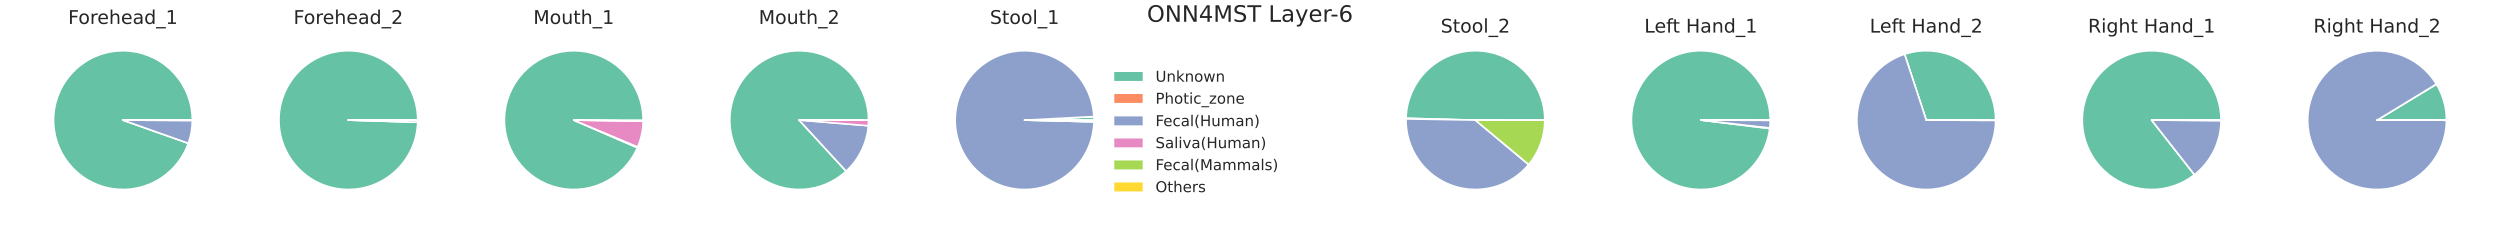<?xml version="1.0" encoding="utf-8" standalone="no"?>
<!DOCTYPE svg PUBLIC "-//W3C//DTD SVG 1.1//EN"
  "http://www.w3.org/Graphics/SVG/1.1/DTD/svg11.dtd">
<!-- Created with matplotlib (https://matplotlib.org/) -->
<svg height="144pt" version="1.1" viewBox="0 0 1584 144" width="1584pt" xmlns="http://www.w3.org/2000/svg" xmlns:xlink="http://www.w3.org/1999/xlink">
 <defs>
  <style type="text/css">
*{stroke-linecap:butt;stroke-linejoin:round;}
  </style>
 </defs>
 <g id="figure_1">
  <g id="patch_1">
   <path d="M 0 144 
L 1584 144 
L 1584 0 
L 0 0 
z
" style="fill:#ffffff;"/>
  </g>
  <g id="axes_1">
   <g id="matplotlib.axis_1"/>
   <g id="matplotlib.axis_2"/>
   <g id="patch_2">
    <path d="M 121.837 76.108 
C 121.837 70.652 120.821 65.243 118.841 60.16 
C 116.861 55.076 113.951 50.405 110.261 46.386 
C 106.571 42.367 102.165 39.07 97.268 36.665 
C 92.372 34.259 87.069 32.786 81.633 32.321 
C 76.197 31.857 70.722 32.409 65.488 33.948 
C 60.254 35.488 55.352 37.989 51.034 41.324 
C 46.715 44.658 43.055 48.768 40.241 53.442 
C 37.427 58.116 35.508 63.274 34.582 68.65 
C 33.657 74.027 33.74 79.529 34.829 84.876 
C 35.917 90.222 37.992 95.319 40.946 99.905 
C 43.901 104.492 47.684 108.489 52.101 111.69 
C 56.519 114.892 61.494 117.243 66.773 118.624 
C 72.051 120.004 77.54 120.39 82.96 119.76 
C 88.379 119.131 93.634 117.498 98.456 114.945 
C 103.278 112.392 107.582 108.963 111.148 104.834 
C 114.715 100.705 117.481 95.948 119.306 90.806 
L 77.891 76.108 
L 121.837 76.108 
z
" style="fill:#66c2a5;stroke:#ffffff;stroke-linejoin:miter;"/>
   </g>
   <g id="patch_3">
    <path d="M 119.306 90.806 
C 119.309 90.798 119.312 90.789 119.315 90.78 
C 119.318 90.772 119.321 90.763 119.324 90.754 
L 77.891 76.108 
L 119.306 90.806 
z
" style="fill:#fc8d62;stroke:#ffffff;stroke-linejoin:miter;"/>
   </g>
   <g id="patch_4">
    <path d="M 119.324 90.754 
C 120.14 88.445 120.762 86.073 121.183 83.66 
C 121.604 81.248 121.822 78.805 121.836 76.356 
L 77.891 76.108 
L 119.324 90.754 
z
" style="fill:#8da0cb;stroke:#ffffff;stroke-linejoin:miter;"/>
   </g>
   <g id="patch_5">
    <path d="M 121.836 76.356 
C 121.836 76.324 121.836 76.292 121.836 76.26 
C 121.837 76.227 121.837 76.195 121.837 76.163 
L 77.891 76.108 
L 121.836 76.356 
z
" style="fill:#e78ac3;stroke:#ffffff;stroke-linejoin:miter;"/>
   </g>
   <g id="patch_6">
    <path d="M 121.837 76.163 
C 121.837 76.158 121.837 76.154 121.837 76.149 
C 121.837 76.145 121.837 76.14 121.837 76.135 
L 77.891 76.108 
L 121.837 76.163 
z
" style="fill:#a6d854;stroke:#ffffff;stroke-linejoin:miter;"/>
   </g>
   <g id="patch_7">
    <path d="M 121.837 76.135 
C 121.837 76.131 121.837 76.126 121.837 76.122 
C 121.837 76.117 121.837 76.112 121.837 76.108 
L 77.891 76.108 
L 121.837 76.135 
z
" style="fill:#ffd92f;stroke:#ffffff;stroke-linejoin:miter;"/>
   </g>
   <g id="text_1">
    <!-- Forehead_1 -->
    <defs>
     <path d="M 9.812 72.906 
L 51.703 72.906 
L 51.703 64.594 
L 19.672 64.594 
L 19.672 43.109 
L 48.578 43.109 
L 48.578 34.812 
L 19.672 34.812 
L 19.672 0 
L 9.812 0 
z
" id="DejaVuSans-70"/>
     <path d="M 30.609 48.391 
Q 23.391 48.391 19.188 42.75 
Q 14.984 37.109 14.984 27.297 
Q 14.984 17.484 19.156 11.844 
Q 23.344 6.203 30.609 6.203 
Q 37.797 6.203 41.984 11.859 
Q 46.188 17.531 46.188 27.297 
Q 46.188 37.016 41.984 42.703 
Q 37.797 48.391 30.609 48.391 
z
M 30.609 56 
Q 42.328 56 49.016 48.375 
Q 55.719 40.766 55.719 27.297 
Q 55.719 13.875 49.016 6.219 
Q 42.328 -1.422 30.609 -1.422 
Q 18.844 -1.422 12.172 6.219 
Q 5.516 13.875 5.516 27.297 
Q 5.516 40.766 12.172 48.375 
Q 18.844 56 30.609 56 
z
" id="DejaVuSans-111"/>
     <path d="M 41.109 46.297 
Q 39.594 47.172 37.812 47.578 
Q 36.031 48 33.891 48 
Q 26.266 48 22.188 43.047 
Q 18.109 38.094 18.109 28.812 
L 18.109 0 
L 9.078 0 
L 9.078 54.688 
L 18.109 54.688 
L 18.109 46.188 
Q 20.953 51.172 25.484 53.578 
Q 30.031 56 36.531 56 
Q 37.453 56 38.578 55.875 
Q 39.703 55.766 41.062 55.516 
z
" id="DejaVuSans-114"/>
     <path d="M 56.203 29.594 
L 56.203 25.203 
L 14.891 25.203 
Q 15.484 15.922 20.484 11.062 
Q 25.484 6.203 34.422 6.203 
Q 39.594 6.203 44.453 7.469 
Q 49.312 8.734 54.109 11.281 
L 54.109 2.781 
Q 49.266 0.734 44.188 -0.344 
Q 39.109 -1.422 33.891 -1.422 
Q 20.797 -1.422 13.156 6.188 
Q 5.516 13.812 5.516 26.812 
Q 5.516 40.234 12.766 48.109 
Q 20.016 56 32.328 56 
Q 43.359 56 49.781 48.891 
Q 56.203 41.797 56.203 29.594 
z
M 47.219 32.234 
Q 47.125 39.594 43.094 43.984 
Q 39.062 48.391 32.422 48.391 
Q 24.906 48.391 20.391 44.141 
Q 15.875 39.891 15.188 32.172 
z
" id="DejaVuSans-101"/>
     <path d="M 54.891 33.016 
L 54.891 0 
L 45.906 0 
L 45.906 32.719 
Q 45.906 40.484 42.875 44.328 
Q 39.844 48.188 33.797 48.188 
Q 26.516 48.188 22.312 43.547 
Q 18.109 38.922 18.109 30.906 
L 18.109 0 
L 9.078 0 
L 9.078 75.984 
L 18.109 75.984 
L 18.109 46.188 
Q 21.344 51.125 25.703 53.562 
Q 30.078 56 35.797 56 
Q 45.219 56 50.047 50.172 
Q 54.891 44.344 54.891 33.016 
z
" id="DejaVuSans-104"/>
     <path d="M 34.281 27.484 
Q 23.391 27.484 19.188 25 
Q 14.984 22.516 14.984 16.5 
Q 14.984 11.719 18.141 8.906 
Q 21.297 6.109 26.703 6.109 
Q 34.188 6.109 38.703 11.406 
Q 43.219 16.703 43.219 25.484 
L 43.219 27.484 
z
M 52.203 31.203 
L 52.203 0 
L 43.219 0 
L 43.219 8.297 
Q 40.141 3.328 35.547 0.953 
Q 30.953 -1.422 24.312 -1.422 
Q 15.922 -1.422 10.953 3.297 
Q 6 8.016 6 15.922 
Q 6 25.141 12.172 29.828 
Q 18.359 34.516 30.609 34.516 
L 43.219 34.516 
L 43.219 35.406 
Q 43.219 41.609 39.141 45 
Q 35.062 48.391 27.688 48.391 
Q 23 48.391 18.547 47.266 
Q 14.109 46.141 10.016 43.891 
L 10.016 52.203 
Q 14.938 54.109 19.578 55.047 
Q 24.219 56 28.609 56 
Q 40.484 56 46.344 49.844 
Q 52.203 43.703 52.203 31.203 
z
" id="DejaVuSans-97"/>
     <path d="M 45.406 46.391 
L 45.406 75.984 
L 54.391 75.984 
L 54.391 0 
L 45.406 0 
L 45.406 8.203 
Q 42.578 3.328 38.25 0.953 
Q 33.938 -1.422 27.875 -1.422 
Q 17.969 -1.422 11.734 6.484 
Q 5.516 14.406 5.516 27.297 
Q 5.516 40.188 11.734 48.094 
Q 17.969 56 27.875 56 
Q 33.938 56 38.25 53.625 
Q 42.578 51.266 45.406 46.391 
z
M 14.797 27.297 
Q 14.797 17.391 18.875 11.75 
Q 22.953 6.109 30.078 6.109 
Q 37.203 6.109 41.297 11.75 
Q 45.406 17.391 45.406 27.297 
Q 45.406 37.203 41.297 42.844 
Q 37.203 48.484 30.078 48.484 
Q 22.953 48.484 18.875 42.844 
Q 14.797 37.203 14.797 27.297 
z
" id="DejaVuSans-100"/>
     <path d="M 50.984 -16.609 
L 50.984 -23.578 
L -0.984 -23.578 
L -0.984 -16.609 
z
" id="DejaVuSans-95"/>
     <path d="M 12.406 8.297 
L 28.516 8.297 
L 28.516 63.922 
L 10.984 60.406 
L 10.984 69.391 
L 28.422 72.906 
L 38.281 72.906 
L 38.281 8.297 
L 54.391 8.297 
L 54.391 0 
L 12.406 0 
z
" id="DejaVuSans-49"/>
    </defs>
    <g style="fill:#262626;" transform="translate(43.165 15.175)scale(0.12 -0.12)">
     <use xlink:href="#DejaVuSans-70"/>
     <use x="53.895" xlink:href="#DejaVuSans-111"/>
     <use x="115.076" xlink:href="#DejaVuSans-114"/>
     <use x="153.939" xlink:href="#DejaVuSans-101"/>
     <use x="215.463" xlink:href="#DejaVuSans-104"/>
     <use x="278.842" xlink:href="#DejaVuSans-101"/>
     <use x="340.365" xlink:href="#DejaVuSans-97"/>
     <use x="401.645" xlink:href="#DejaVuSans-100"/>
     <use x="465.121" xlink:href="#DejaVuSans-95"/>
     <use x="515.121" xlink:href="#DejaVuSans-49"/>
    </g>
   </g>
  </g>
  <g id="axes_2">
   <g id="matplotlib.axis_3"/>
   <g id="matplotlib.axis_4"/>
   <g id="patch_8">
    <path d="M 264.659 76.108 
C 264.659 70.365 263.533 64.678 261.346 59.368 
C 259.158 54.059 255.951 49.229 251.906 45.153 
C 247.862 41.077 243.057 37.833 237.764 35.605 
C 232.471 33.377 226.793 32.207 221.051 32.163 
C 215.308 32.119 209.613 33.201 204.287 35.347 
C 198.96 37.494 194.106 40.663 189.999 44.677 
C 185.892 48.69 182.611 53.47 180.342 58.745 
C 178.073 64.021 176.86 69.69 176.772 75.432 
C 176.684 81.173 177.722 86.877 179.827 92.22 
C 181.932 97.562 185.065 102.441 189.047 106.579 
C 193.028 110.717 197.783 114.034 203.04 116.344 
C 208.298 118.653 213.958 119.909 219.699 120.042 
C 225.44 120.174 231.151 119.18 236.51 117.116 
C 241.869 115.052 246.771 111.957 250.939 108.007 
C 255.108 104.058 258.462 99.329 260.811 94.089 
C 263.161 88.849 264.461 83.199 264.638 77.46 
L 220.713 76.108 
L 264.659 76.108 
z
" style="fill:#66c2a5;stroke:#ffffff;stroke-linejoin:miter;"/>
   </g>
   <g id="patch_9">
    <path d="M 264.638 77.46 
C 264.638 77.45 264.638 77.441 264.639 77.432 
C 264.639 77.423 264.639 77.414 264.639 77.404 
L 220.713 76.108 
L 264.638 77.46 
z
" style="fill:#fc8d62;stroke:#ffffff;stroke-linejoin:miter;"/>
   </g>
   <g id="patch_10">
    <path d="M 264.639 77.404 
C 264.645 77.202 264.65 77 264.653 76.798 
C 264.656 76.595 264.658 76.393 264.658 76.19 
L 220.713 76.108 
L 264.639 77.404 
z
" style="fill:#8da0cb;stroke:#ffffff;stroke-linejoin:miter;"/>
   </g>
   <g id="patch_11">
    <path d="M 264.658 76.19 
C 264.659 76.186 264.659 76.181 264.659 76.177 
C 264.659 76.172 264.659 76.167 264.659 76.163 
L 220.713 76.108 
L 264.658 76.19 
z
" style="fill:#e78ac3;stroke:#ffffff;stroke-linejoin:miter;"/>
   </g>
   <g id="patch_12">
    <path d="M 264.659 76.163 
C 264.659 76.158 264.659 76.154 264.659 76.149 
C 264.659 76.144 264.659 76.14 264.659 76.135 
L 220.713 76.108 
L 264.659 76.163 
z
" style="fill:#a6d854;stroke:#ffffff;stroke-linejoin:miter;"/>
   </g>
   <g id="patch_13">
    <path d="M 264.659 76.135 
C 264.659 76.131 264.659 76.126 264.659 76.121 
C 264.659 76.117 264.659 76.112 264.659 76.108 
L 220.713 76.108 
L 264.659 76.135 
z
" style="fill:#ffd92f;stroke:#ffffff;stroke-linejoin:miter;"/>
   </g>
   <g id="text_2">
    <!-- Forehead_2 -->
    <defs>
     <path d="M 19.188 8.297 
L 53.609 8.297 
L 53.609 0 
L 7.328 0 
L 7.328 8.297 
Q 12.938 14.109 22.625 23.891 
Q 32.328 33.688 34.812 36.531 
Q 39.547 41.844 41.422 45.531 
Q 43.312 49.219 43.312 52.781 
Q 43.312 58.594 39.234 62.25 
Q 35.156 65.922 28.609 65.922 
Q 23.969 65.922 18.812 64.312 
Q 13.672 62.703 7.812 59.422 
L 7.812 69.391 
Q 13.766 71.781 18.938 73 
Q 24.125 74.219 28.422 74.219 
Q 39.75 74.219 46.484 68.547 
Q 53.219 62.891 53.219 53.422 
Q 53.219 48.922 51.531 44.891 
Q 49.859 40.875 45.406 35.406 
Q 44.188 33.984 37.641 27.219 
Q 31.109 20.453 19.188 8.297 
z
" id="DejaVuSans-50"/>
    </defs>
    <g style="fill:#262626;" transform="translate(185.987 15.175)scale(0.12 -0.12)">
     <use xlink:href="#DejaVuSans-70"/>
     <use x="53.895" xlink:href="#DejaVuSans-111"/>
     <use x="115.076" xlink:href="#DejaVuSans-114"/>
     <use x="153.939" xlink:href="#DejaVuSans-101"/>
     <use x="215.463" xlink:href="#DejaVuSans-104"/>
     <use x="278.842" xlink:href="#DejaVuSans-101"/>
     <use x="340.365" xlink:href="#DejaVuSans-97"/>
     <use x="401.645" xlink:href="#DejaVuSans-100"/>
     <use x="465.121" xlink:href="#DejaVuSans-95"/>
     <use x="515.121" xlink:href="#DejaVuSans-50"/>
    </g>
   </g>
  </g>
  <g id="axes_3">
   <g id="matplotlib.axis_5"/>
   <g id="matplotlib.axis_6"/>
   <g id="patch_14">
    <path d="M 407.48 76.108 
C 407.48 70.715 406.488 65.367 404.552 60.334 
C 402.616 55.3 399.77 50.665 396.156 46.662 
C 392.543 42.659 388.223 39.354 383.413 36.915 
C 378.603 34.475 373.385 32.942 368.021 32.391 
C 362.656 31.841 357.235 32.283 352.03 33.694 
C 346.825 35.106 341.924 37.464 337.573 40.65 
C 333.221 43.836 329.493 47.796 326.576 52.332 
C 323.658 56.868 321.6 61.902 320.505 67.183 
C 319.409 72.463 319.295 77.901 320.168 83.223 
C 321.042 88.544 322.887 93.66 325.612 98.314 
C 328.337 102.968 331.896 107.081 336.11 110.446 
C 340.324 113.812 345.122 116.373 350.263 118.002 
C 355.405 119.63 360.802 120.299 366.185 119.974 
C 371.569 119.648 376.846 118.335 381.754 116.099 
C 386.662 113.863 391.116 110.743 394.894 106.894 
C 398.673 103.046 401.71 98.534 403.855 93.586 
L 363.535 76.108 
L 407.48 76.108 
z
" style="fill:#66c2a5;stroke:#ffffff;stroke-linejoin:miter;"/>
   </g>
   <g id="patch_15">
    <path d="M 403.855 93.586 
C 403.857 93.582 403.859 93.578 403.861 93.573 
C 403.862 93.569 403.864 93.565 403.866 93.561 
L 363.535 76.108 
L 403.855 93.586 
z
" style="fill:#fc8d62;stroke:#ffffff;stroke-linejoin:miter;"/>
   </g>
   <g id="patch_16">
    <path d="M 403.866 93.561 
C 403.901 93.48 403.935 93.4 403.97 93.32 
C 404.004 93.239 404.038 93.159 404.072 93.078 
L 363.535 76.108 
L 403.866 93.561 
z
" style="fill:#8da0cb;stroke:#ffffff;stroke-linejoin:miter;"/>
   </g>
   <g id="patch_17">
    <path d="M 404.072 93.078 
C 405.155 90.491 405.988 87.806 406.559 85.06 
C 407.13 82.314 407.437 79.52 407.476 76.715 
L 363.535 76.108 
L 404.072 93.078 
z
" style="fill:#e78ac3;stroke:#ffffff;stroke-linejoin:miter;"/>
   </g>
   <g id="patch_18">
    <path d="M 407.476 76.715 
C 407.476 76.711 407.476 76.706 407.476 76.701 
C 407.476 76.697 407.477 76.692 407.477 76.688 
L 363.535 76.108 
L 407.476 76.715 
z
" style="fill:#a6d854;stroke:#ffffff;stroke-linejoin:miter;"/>
   </g>
   <g id="patch_19">
    <path d="M 407.477 76.688 
C 407.477 76.683 407.477 76.678 407.477 76.674 
C 407.477 76.669 407.477 76.665 407.477 76.66 
L 363.535 76.108 
L 407.477 76.688 
z
" style="fill:#ffd92f;stroke:#ffffff;stroke-linejoin:miter;"/>
   </g>
   <g id="text_3">
    <!-- Mouth_1 -->
    <defs>
     <path d="M 9.812 72.906 
L 24.516 72.906 
L 43.109 23.297 
L 61.812 72.906 
L 76.516 72.906 
L 76.516 0 
L 66.891 0 
L 66.891 64.016 
L 48.094 14.016 
L 38.188 14.016 
L 19.391 64.016 
L 19.391 0 
L 9.812 0 
z
" id="DejaVuSans-77"/>
     <path d="M 8.5 21.578 
L 8.5 54.688 
L 17.484 54.688 
L 17.484 21.922 
Q 17.484 14.156 20.5 10.266 
Q 23.531 6.391 29.594 6.391 
Q 36.859 6.391 41.078 11.031 
Q 45.312 15.672 45.312 23.688 
L 45.312 54.688 
L 54.297 54.688 
L 54.297 0 
L 45.312 0 
L 45.312 8.406 
Q 42.047 3.422 37.719 1 
Q 33.406 -1.422 27.688 -1.422 
Q 18.266 -1.422 13.375 4.438 
Q 8.5 10.297 8.5 21.578 
z
M 31.109 56 
z
" id="DejaVuSans-117"/>
     <path d="M 18.312 70.219 
L 18.312 54.688 
L 36.812 54.688 
L 36.812 47.703 
L 18.312 47.703 
L 18.312 18.016 
Q 18.312 11.328 20.141 9.422 
Q 21.969 7.516 27.594 7.516 
L 36.812 7.516 
L 36.812 0 
L 27.594 0 
Q 17.188 0 13.234 3.875 
Q 9.281 7.766 9.281 18.016 
L 9.281 47.703 
L 2.688 47.703 
L 2.688 54.688 
L 9.281 54.688 
L 9.281 70.219 
z
" id="DejaVuSans-116"/>
    </defs>
    <g style="fill:#262626;" transform="translate(337.912 15.175)scale(0.12 -0.12)">
     <use xlink:href="#DejaVuSans-77"/>
     <use x="86.279" xlink:href="#DejaVuSans-111"/>
     <use x="147.461" xlink:href="#DejaVuSans-117"/>
     <use x="210.84" xlink:href="#DejaVuSans-116"/>
     <use x="250.049" xlink:href="#DejaVuSans-104"/>
     <use x="313.428" xlink:href="#DejaVuSans-95"/>
     <use x="363.428" xlink:href="#DejaVuSans-49"/>
    </g>
   </g>
  </g>
  <g id="axes_4">
   <g id="matplotlib.axis_7"/>
   <g id="matplotlib.axis_8"/>
   <g id="patch_20">
    <path d="M 550.302 76.108 
C 550.302 71.1 549.446 66.13 547.772 61.411 
C 546.097 56.692 543.628 52.294 540.472 48.406 
C 537.316 44.519 533.518 41.2 529.244 38.592 
C 524.969 35.984 520.28 34.126 515.379 33.098 
C 510.479 32.07 505.438 31.887 500.476 32.557 
C 495.514 33.227 490.702 34.74 486.25 37.031 
C 481.798 39.322 477.769 42.357 474.339 46.005 
C 470.909 49.654 468.128 53.861 466.116 58.446 
C 464.103 63.031 462.889 67.927 462.526 72.921 
C 462.163 77.915 462.656 82.935 463.984 87.763 
C 465.312 92.59 467.456 97.156 470.322 101.262 
C 473.188 105.368 476.735 108.954 480.809 111.865 
C 484.883 114.776 489.425 116.969 494.238 118.35 
C 499.051 119.73 504.065 120.279 509.063 119.97 
C 514.061 119.662 518.969 118.501 523.576 116.539 
C 528.183 114.577 532.421 111.842 536.106 108.452 
L 506.356 76.108 
L 550.302 76.108 
z
" style="fill:#66c2a5;stroke:#ffffff;stroke-linejoin:miter;"/>
   </g>
   <g id="patch_21">
    <path d="M 536.106 108.452 
C 536.11 108.449 536.113 108.446 536.116 108.443 
C 536.12 108.44 536.123 108.437 536.126 108.434 
L 506.356 76.108 
L 536.106 108.452 
z
" style="fill:#fc8d62;stroke:#ffffff;stroke-linejoin:miter;"/>
   </g>
   <g id="patch_22">
    <path d="M 536.126 108.434 
C 540.155 104.724 543.454 100.294 545.855 95.372 
C 548.255 90.45 549.715 85.123 550.158 79.664 
L 506.356 76.108 
L 536.126 108.434 
z
" style="fill:#8da0cb;stroke:#ffffff;stroke-linejoin:miter;"/>
   </g>
   <g id="patch_23">
    <path d="M 550.158 79.664 
C 550.205 79.082 550.241 78.499 550.265 77.915 
C 550.289 77.331 550.301 76.747 550.302 76.163 
L 506.356 76.108 
L 550.158 79.664 
z
" style="fill:#e78ac3;stroke:#ffffff;stroke-linejoin:miter;"/>
   </g>
   <g id="patch_24">
    <path d="M 550.302 76.163 
C 550.302 76.158 550.302 76.154 550.302 76.149 
C 550.302 76.144 550.302 76.14 550.302 76.135 
L 506.356 76.108 
L 550.302 76.163 
z
" style="fill:#a6d854;stroke:#ffffff;stroke-linejoin:miter;"/>
   </g>
   <g id="patch_25">
    <path d="M 550.302 76.135 
C 550.302 76.131 550.302 76.126 550.302 76.121 
C 550.302 76.117 550.302 76.112 550.302 76.108 
L 506.356 76.108 
L 550.302 76.135 
z
" style="fill:#ffd92f;stroke:#ffffff;stroke-linejoin:miter;"/>
   </g>
   <g id="text_4">
    <!-- Mouth_2 -->
    <g style="fill:#262626;" transform="translate(480.734 15.175)scale(0.12 -0.12)">
     <use xlink:href="#DejaVuSans-77"/>
     <use x="86.279" xlink:href="#DejaVuSans-111"/>
     <use x="147.461" xlink:href="#DejaVuSans-117"/>
     <use x="210.84" xlink:href="#DejaVuSans-116"/>
     <use x="250.049" xlink:href="#DejaVuSans-104"/>
     <use x="313.428" xlink:href="#DejaVuSans-95"/>
     <use x="363.428" xlink:href="#DejaVuSans-50"/>
    </g>
   </g>
  </g>
  <g id="axes_5">
   <g id="matplotlib.axis_9"/>
   <g id="matplotlib.axis_10"/>
   <g id="patch_26">
    <path d="M 693.124 76.108 
C 693.124 75.735 693.119 75.363 693.11 74.99 
C 693.1 74.618 693.086 74.245 693.067 73.873 
L 649.178 76.108 
L 693.124 76.108 
z
" style="fill:#66c2a5;stroke:#ffffff;stroke-linejoin:miter;"/>
   </g>
   <g id="patch_27">
    <path d="M 693.067 73.873 
C 693.067 73.869 693.067 73.864 693.066 73.86 
C 693.066 73.855 693.066 73.85 693.066 73.846 
L 649.178 76.108 
L 693.067 73.873 
z
" style="fill:#fc8d62;stroke:#ffffff;stroke-linejoin:miter;"/>
   </g>
   <g id="patch_28">
    <path d="M 693.066 73.846 
C 692.772 68.153 691.374 62.571 688.949 57.412 
C 686.523 52.253 683.117 47.614 678.921 43.756 
C 674.724 39.898 669.816 36.893 664.472 34.909 
C 659.128 32.925 653.448 32 647.75 32.185 
C 642.053 32.37 636.445 33.662 631.241 35.989 
C 626.037 38.316 621.335 41.633 617.397 45.756 
C 613.46 49.879 610.362 54.728 608.277 60.034 
C 606.192 65.34 605.159 71.001 605.236 76.701 
C 605.313 82.401 606.499 88.032 608.726 93.28 
C 610.954 98.527 614.181 103.291 618.228 107.306 
C 622.276 111.321 627.065 114.51 632.331 116.696 
C 637.596 118.881 643.236 120.022 648.937 120.053 
C 654.637 120.084 660.29 119.006 665.579 116.878 
C 670.868 114.751 675.692 111.615 679.783 107.644 
C 683.874 103.674 687.154 98.946 689.439 93.723 
C 691.724 88.501 692.971 82.883 693.111 77.184 
L 649.178 76.108 
L 693.066 73.846 
z
" style="fill:#8da0cb;stroke:#ffffff;stroke-linejoin:miter;"/>
   </g>
   <g id="patch_29">
    <path d="M 693.111 77.184 
C 693.111 77.179 693.111 77.175 693.111 77.17 
C 693.111 77.165 693.111 77.161 693.112 77.156 
L 649.178 76.108 
L 693.111 77.184 
z
" style="fill:#e78ac3;stroke:#ffffff;stroke-linejoin:miter;"/>
   </g>
   <g id="patch_30">
    <path d="M 693.112 77.156 
C 693.116 76.986 693.119 76.816 693.121 76.646 
C 693.123 76.476 693.124 76.305 693.124 76.135 
L 649.178 76.108 
L 693.112 77.156 
z
" style="fill:#a6d854;stroke:#ffffff;stroke-linejoin:miter;"/>
   </g>
   <g id="patch_31">
    <path d="M 693.124 76.135 
C 693.124 76.131 693.124 76.126 693.124 76.121 
C 693.124 76.117 693.124 76.112 693.124 76.108 
L 649.178 76.108 
L 693.124 76.135 
z
" style="fill:#ffd92f;stroke:#ffffff;stroke-linejoin:miter;"/>
   </g>
   <g id="text_5">
    <!-- Stool_1 -->
    <defs>
     <path d="M 53.516 70.516 
L 53.516 60.891 
Q 47.906 63.578 42.922 64.891 
Q 37.938 66.219 33.297 66.219 
Q 25.25 66.219 20.875 63.094 
Q 16.5 59.969 16.5 54.203 
Q 16.5 49.359 19.406 46.891 
Q 22.312 44.438 30.422 42.922 
L 36.375 41.703 
Q 47.406 39.594 52.656 34.297 
Q 57.906 29 57.906 20.125 
Q 57.906 9.516 50.797 4.047 
Q 43.703 -1.422 29.984 -1.422 
Q 24.812 -1.422 18.969 -0.25 
Q 13.141 0.922 6.891 3.219 
L 6.891 13.375 
Q 12.891 10.016 18.656 8.297 
Q 24.422 6.594 29.984 6.594 
Q 38.422 6.594 43.016 9.906 
Q 47.609 13.234 47.609 19.391 
Q 47.609 24.75 44.312 27.781 
Q 41.016 30.812 33.5 32.328 
L 27.484 33.5 
Q 16.453 35.688 11.516 40.375 
Q 6.594 45.062 6.594 53.422 
Q 6.594 63.094 13.406 68.656 
Q 20.219 74.219 32.172 74.219 
Q 37.312 74.219 42.625 73.281 
Q 47.953 72.359 53.516 70.516 
z
" id="DejaVuSans-83"/>
     <path d="M 9.422 75.984 
L 18.406 75.984 
L 18.406 0 
L 9.422 0 
z
" id="DejaVuSans-108"/>
    </defs>
    <g style="fill:#262626;" transform="translate(627.19 15.175)scale(0.12 -0.12)">
     <use xlink:href="#DejaVuSans-83"/>
     <use x="63.477" xlink:href="#DejaVuSans-116"/>
     <use x="102.686" xlink:href="#DejaVuSans-111"/>
     <use x="163.867" xlink:href="#DejaVuSans-111"/>
     <use x="225.049" xlink:href="#DejaVuSans-108"/>
     <use x="252.832" xlink:href="#DejaVuSans-95"/>
     <use x="302.832" xlink:href="#DejaVuSans-49"/>
    </g>
   </g>
  </g>
  <g id="axes_6">
   <g id="patch_32">
    <path d="M 727.069 131.04 
L 856.931 131.04 
L 856.931 21.175 
L 727.069 21.175 
z
" style="fill:#ffffff;"/>
   </g>
   <g id="matplotlib.axis_11"/>
   <g id="matplotlib.axis_12"/>
   <g id="patch_33">
    <path d="M 727.069 131.04 
L 727.069 21.175 
" style="fill:none;stroke:#ffffff;stroke-linecap:square;stroke-linejoin:miter;stroke-width:1.25;"/>
   </g>
   <g id="patch_34">
    <path d="M 856.931 131.04 
L 856.931 21.175 
" style="fill:none;stroke:#ffffff;stroke-linecap:square;stroke-linejoin:miter;stroke-width:1.25;"/>
   </g>
   <g id="patch_35">
    <path d="M 727.069 131.04 
L 856.931 131.04 
" style="fill:none;stroke:#ffffff;stroke-linecap:square;stroke-linejoin:miter;stroke-width:1.25;"/>
   </g>
   <g id="patch_36">
    <path d="M 727.069 21.175 
L 856.931 21.175 
" style="fill:none;stroke:#ffffff;stroke-linecap:square;stroke-linejoin:miter;stroke-width:1.25;"/>
   </g>
  </g>
  <g id="axes_7">
   <g id="matplotlib.axis_13"/>
   <g id="matplotlib.axis_14"/>
   <g id="patch_37">
    <path d="M 978.768 76.108 
C 978.768 64.56 974.216 53.465 966.105 45.244 
C 957.995 37.023 946.962 32.322 935.415 32.166 
C 923.868 32.01 912.713 36.411 904.383 44.41 
C 896.054 52.409 891.204 63.377 890.892 74.921 
L 934.822 76.108 
L 978.768 76.108 
z
" style="fill:#66c2a5;stroke:#ffffff;stroke-linejoin:miter;"/>
   </g>
   <g id="patch_38">
    <path d="M 890.892 74.921 
C 890.89 74.994 890.888 75.068 890.887 75.141 
C 890.885 75.215 890.884 75.289 890.882 75.362 
L 934.822 76.108 
L 890.892 74.921 
z
" style="fill:#fc8d62;stroke:#ffffff;stroke-linejoin:miter;"/>
   </g>
   <g id="patch_39">
    <path d="M 890.882 75.362 
C 890.728 84.449 893.396 93.364 898.518 100.872 
C 903.639 108.38 910.965 114.117 919.482 117.289 
C 927.998 120.462 937.293 120.915 946.078 118.588 
C 954.863 116.26 962.713 111.263 968.541 104.29 
L 934.822 76.108 
L 890.882 75.362 
z
" style="fill:#8da0cb;stroke:#ffffff;stroke-linejoin:miter;"/>
   </g>
   <g id="patch_40">
    <path d="M 968.541 104.29 
C 968.55 104.279 968.559 104.268 968.568 104.258 
C 968.577 104.247 968.586 104.237 968.595 104.226 
L 934.822 76.108 
L 968.541 104.29 
z
" style="fill:#e78ac3;stroke:#ffffff;stroke-linejoin:miter;"/>
   </g>
   <g id="patch_41">
    <path d="M 968.595 104.226 
C 971.85 100.315 974.403 95.869 976.137 91.085 
C 977.871 86.301 978.761 81.252 978.768 76.163 
L 934.822 76.108 
L 968.595 104.226 
z
" style="fill:#a6d854;stroke:#ffffff;stroke-linejoin:miter;"/>
   </g>
   <g id="patch_42">
    <path d="M 978.768 76.163 
C 978.768 76.158 978.768 76.154 978.768 76.149 
C 978.768 76.145 978.768 76.14 978.768 76.135 
L 934.822 76.108 
L 978.768 76.163 
z
" style="fill:#ffd92f;stroke:#ffffff;stroke-linejoin:miter;"/>
   </g>
   <g id="text_6">
    <!-- Stool_2 -->
    <g style="fill:#262626;" transform="translate(912.834 20.669)scale(0.12 -0.12)">
     <use xlink:href="#DejaVuSans-83"/>
     <use x="63.477" xlink:href="#DejaVuSans-116"/>
     <use x="102.686" xlink:href="#DejaVuSans-111"/>
     <use x="163.867" xlink:href="#DejaVuSans-111"/>
     <use x="225.049" xlink:href="#DejaVuSans-108"/>
     <use x="252.832" xlink:href="#DejaVuSans-95"/>
     <use x="302.832" xlink:href="#DejaVuSans-50"/>
    </g>
   </g>
  </g>
  <g id="axes_8">
   <g id="matplotlib.axis_15"/>
   <g id="matplotlib.axis_16"/>
   <g id="patch_43">
    <path d="M 1121.589 76.108 
C 1121.589 70.449 1120.497 64.844 1118.371 59.6 
C 1116.246 54.356 1113.127 49.572 1109.188 45.51 
C 1105.248 41.449 1100.561 38.186 1095.384 35.902 
C 1090.208 33.618 1084.638 32.355 1078.982 32.182 
C 1073.327 32.01 1067.691 32.931 1062.384 34.896 
C 1057.078 36.861 1052.201 39.832 1048.021 43.646 
C 1043.842 47.46 1040.438 52.046 1037.997 57.151 
C 1035.556 62.255 1034.124 67.784 1033.779 73.432 
C 1033.435 79.079 1034.184 84.741 1035.986 90.104 
C 1037.789 95.468 1040.61 100.434 1044.295 104.727 
C 1047.98 109.021 1052.46 112.563 1057.488 115.159 
C 1062.516 117.754 1067.998 119.354 1073.632 119.87 
C 1079.267 120.387 1084.949 119.81 1090.365 118.172 
C 1095.781 116.534 1100.83 113.865 1105.234 110.313 
C 1109.638 106.76 1113.315 102.391 1116.062 97.444 
C 1118.81 92.497 1120.576 87.066 1121.264 81.45 
L 1077.644 76.108 
L 1121.589 76.108 
z
" style="fill:#66c2a5;stroke:#ffffff;stroke-linejoin:miter;"/>
   </g>
   <g id="patch_44">
    <path d="M 1121.264 81.45 
C 1121.271 81.386 1121.279 81.322 1121.287 81.258 
C 1121.294 81.194 1121.302 81.13 1121.309 81.066 
L 1077.644 76.108 
L 1121.264 81.45 
z
" style="fill:#fc8d62;stroke:#ffffff;stroke-linejoin:miter;"/>
   </g>
   <g id="patch_45">
    <path d="M 1121.309 81.066 
C 1121.4 80.266 1121.469 79.464 1121.515 78.66 
C 1121.562 77.856 1121.587 77.051 1121.589 76.246 
L 1077.644 76.108 
L 1121.309 81.066 
z
" style="fill:#8da0cb;stroke:#ffffff;stroke-linejoin:miter;"/>
   </g>
   <g id="patch_46">
    <path d="M 1121.589 76.246 
C 1121.589 76.232 1121.589 76.218 1121.589 76.204 
C 1121.589 76.19 1121.589 76.177 1121.589 76.163 
L 1077.644 76.108 
L 1121.589 76.246 
z
" style="fill:#e78ac3;stroke:#ffffff;stroke-linejoin:miter;"/>
   </g>
   <g id="patch_47">
    <path d="M 1121.589 76.163 
C 1121.589 76.158 1121.589 76.154 1121.589 76.149 
C 1121.589 76.144 1121.589 76.14 1121.589 76.135 
L 1077.644 76.108 
L 1121.589 76.163 
z
" style="fill:#a6d854;stroke:#ffffff;stroke-linejoin:miter;"/>
   </g>
   <g id="patch_48">
    <path d="M 1121.589 76.135 
C 1121.589 76.131 1121.589 76.126 1121.589 76.121 
C 1121.589 76.117 1121.589 76.112 1121.589 76.108 
L 1077.644 76.108 
L 1121.589 76.135 
z
" style="fill:#ffd92f;stroke:#ffffff;stroke-linejoin:miter;"/>
   </g>
   <g id="text_7">
    <!-- Left Hand_1 -->
    <defs>
     <path d="M 9.812 72.906 
L 19.672 72.906 
L 19.672 8.297 
L 55.172 8.297 
L 55.172 0 
L 9.812 0 
z
" id="DejaVuSans-76"/>
     <path d="M 37.109 75.984 
L 37.109 68.5 
L 28.516 68.5 
Q 23.688 68.5 21.797 66.547 
Q 19.922 64.594 19.922 59.516 
L 19.922 54.688 
L 34.719 54.688 
L 34.719 47.703 
L 19.922 47.703 
L 19.922 0 
L 10.891 0 
L 10.891 47.703 
L 2.297 47.703 
L 2.297 54.688 
L 10.891 54.688 
L 10.891 58.5 
Q 10.891 67.625 15.141 71.797 
Q 19.391 75.984 28.609 75.984 
z
" id="DejaVuSans-102"/>
     <path id="DejaVuSans-32"/>
     <path d="M 9.812 72.906 
L 19.672 72.906 
L 19.672 43.016 
L 55.516 43.016 
L 55.516 72.906 
L 65.375 72.906 
L 65.375 0 
L 55.516 0 
L 55.516 34.719 
L 19.672 34.719 
L 19.672 0 
L 9.812 0 
z
" id="DejaVuSans-72"/>
     <path d="M 54.891 33.016 
L 54.891 0 
L 45.906 0 
L 45.906 32.719 
Q 45.906 40.484 42.875 44.328 
Q 39.844 48.188 33.797 48.188 
Q 26.516 48.188 22.312 43.547 
Q 18.109 38.922 18.109 30.906 
L 18.109 0 
L 9.078 0 
L 9.078 54.688 
L 18.109 54.688 
L 18.109 46.188 
Q 21.344 51.125 25.703 53.562 
Q 30.078 56 35.797 56 
Q 45.219 56 50.047 50.172 
Q 54.891 44.344 54.891 33.016 
z
" id="DejaVuSans-110"/>
    </defs>
    <g style="fill:#262626;" transform="translate(1041.829 20.669)scale(0.12 -0.12)">
     <use xlink:href="#DejaVuSans-76"/>
     <use x="53.963" xlink:href="#DejaVuSans-101"/>
     <use x="115.486" xlink:href="#DejaVuSans-102"/>
     <use x="148.941" xlink:href="#DejaVuSans-116"/>
     <use x="188.15" xlink:href="#DejaVuSans-32"/>
     <use x="219.938" xlink:href="#DejaVuSans-72"/>
     <use x="295.133" xlink:href="#DejaVuSans-97"/>
     <use x="356.412" xlink:href="#DejaVuSans-110"/>
     <use x="419.791" xlink:href="#DejaVuSans-100"/>
     <use x="483.268" xlink:href="#DejaVuSans-95"/>
     <use x="533.268" xlink:href="#DejaVuSans-49"/>
    </g>
   </g>
  </g>
  <g id="axes_9">
   <g id="matplotlib.axis_17"/>
   <g id="matplotlib.axis_18"/>
   <g id="patch_49">
    <path d="M 1264.411 76.108 
C 1264.411 69.161 1262.764 62.312 1259.605 56.125 
C 1256.446 49.938 1251.865 44.587 1246.238 40.513 
C 1240.611 36.439 1234.098 33.756 1227.234 32.686 
C 1220.37 31.616 1213.349 32.189 1206.749 34.357 
L 1220.465 76.108 
L 1264.411 76.108 
z
" style="fill:#66c2a5;stroke:#ffffff;stroke-linejoin:miter;"/>
   </g>
   <g id="patch_50">
    <path d="M 1206.749 34.357 
C 1206.745 34.359 1206.74 34.36 1206.736 34.362 
C 1206.732 34.363 1206.727 34.364 1206.723 34.366 
L 1220.465 76.108 
L 1206.749 34.357 
z
" style="fill:#fc8d62;stroke:#ffffff;stroke-linejoin:miter;"/>
   </g>
   <g id="patch_51">
    <path d="M 1206.723 34.366 
C 1199.039 36.896 1192.201 41.499 1186.965 47.665 
C 1181.729 53.832 1178.297 61.326 1177.047 69.319 
C 1175.797 77.311 1176.779 85.496 1179.882 92.966 
C 1182.985 100.437 1188.092 106.908 1194.637 111.662 
C 1201.182 116.417 1208.914 119.273 1216.978 119.915 
C 1225.042 120.557 1233.129 118.96 1240.344 115.301 
C 1247.559 111.641 1253.625 106.06 1257.871 99.175 
C 1262.117 92.289 1264.381 84.363 1264.411 76.273 
L 1220.465 76.108 
L 1206.723 34.366 
z
" style="fill:#8da0cb;stroke:#ffffff;stroke-linejoin:miter;"/>
   </g>
   <g id="patch_52">
    <path d="M 1264.411 76.273 
C 1264.411 76.259 1264.411 76.246 1264.411 76.232 
C 1264.411 76.218 1264.411 76.204 1264.411 76.191 
L 1220.465 76.108 
L 1264.411 76.273 
z
" style="fill:#e78ac3;stroke:#ffffff;stroke-linejoin:miter;"/>
   </g>
   <g id="patch_53">
    <path d="M 1264.411 76.191 
C 1264.411 76.181 1264.411 76.172 1264.411 76.163 
C 1264.411 76.154 1264.411 76.145 1264.411 76.135 
L 1220.465 76.108 
L 1264.411 76.191 
z
" style="fill:#a6d854;stroke:#ffffff;stroke-linejoin:miter;"/>
   </g>
   <g id="patch_54">
    <path d="M 1264.411 76.135 
C 1264.411 76.131 1264.411 76.126 1264.411 76.122 
C 1264.411 76.117 1264.411 76.112 1264.411 76.108 
L 1220.465 76.108 
L 1264.411 76.135 
z
" style="fill:#ffd92f;stroke:#ffffff;stroke-linejoin:miter;"/>
   </g>
   <g id="text_8">
    <!-- Left Hand_2 -->
    <g style="fill:#262626;" transform="translate(1184.651 20.669)scale(0.12 -0.12)">
     <use xlink:href="#DejaVuSans-76"/>
     <use x="53.963" xlink:href="#DejaVuSans-101"/>
     <use x="115.486" xlink:href="#DejaVuSans-102"/>
     <use x="148.941" xlink:href="#DejaVuSans-116"/>
     <use x="188.15" xlink:href="#DejaVuSans-32"/>
     <use x="219.938" xlink:href="#DejaVuSans-72"/>
     <use x="295.133" xlink:href="#DejaVuSans-97"/>
     <use x="356.412" xlink:href="#DejaVuSans-110"/>
     <use x="419.791" xlink:href="#DejaVuSans-100"/>
     <use x="483.268" xlink:href="#DejaVuSans-95"/>
     <use x="533.268" xlink:href="#DejaVuSans-50"/>
    </g>
   </g>
  </g>
  <g id="axes_10">
   <g id="matplotlib.axis_19"/>
   <g id="matplotlib.axis_20"/>
   <g id="patch_55">
    <path d="M 1407.233 76.108 
C 1407.233 71.173 1406.402 66.273 1404.774 61.614 
C 1403.147 56.955 1400.746 52.604 1397.673 48.743 
C 1394.6 44.881 1390.899 41.565 1386.724 38.933 
C 1382.55 36.301 1377.962 34.391 1373.153 33.283 
C 1368.344 32.176 1363.382 31.886 1358.477 32.426 
C 1353.572 32.966 1348.793 34.329 1344.34 36.456 
C 1339.887 38.584 1335.825 41.447 1332.323 44.924 
C 1328.821 48.401 1325.93 52.443 1323.771 56.881 
C 1321.612 61.318 1320.215 66.088 1319.641 70.989 
C 1319.066 75.89 1319.321 80.854 1320.394 85.67 
C 1321.468 90.487 1323.346 95.088 1325.948 99.281 
C 1328.55 103.474 1331.84 107.199 1335.68 110.299 
C 1339.519 113.4 1343.854 115.831 1348.501 117.491 
C 1353.148 119.152 1358.042 120.018 1362.977 120.052 
C 1367.911 120.087 1372.817 119.291 1377.487 117.696 
C 1382.157 116.102 1386.526 113.732 1390.409 110.686 
L 1363.287 76.108 
L 1407.233 76.108 
z
" style="fill:#66c2a5;stroke:#ffffff;stroke-linejoin:miter;"/>
   </g>
   <g id="patch_56">
    <path d="M 1390.409 110.686 
C 1390.412 110.683 1390.416 110.68 1390.42 110.678 
C 1390.423 110.675 1390.427 110.672 1390.43 110.669 
L 1363.287 76.108 
L 1390.409 110.686 
z
" style="fill:#fc8d62;stroke:#ffffff;stroke-linejoin:miter;"/>
   </g>
   <g id="patch_57">
    <path d="M 1390.43 110.669 
C 1395.626 106.589 1399.834 101.39 1402.743 95.459 
C 1405.652 89.528 1407.186 83.017 1407.232 76.411 
L 1363.287 76.108 
L 1390.43 110.669 
z
" style="fill:#8da0cb;stroke:#ffffff;stroke-linejoin:miter;"/>
   </g>
   <g id="patch_58">
    <path d="M 1407.232 76.411 
C 1407.232 76.37 1407.233 76.329 1407.233 76.287 
C 1407.233 76.246 1407.233 76.204 1407.233 76.163 
L 1363.287 76.108 
L 1407.232 76.411 
z
" style="fill:#e78ac3;stroke:#ffffff;stroke-linejoin:miter;"/>
   </g>
   <g id="patch_59">
    <path d="M 1407.233 76.163 
C 1407.233 76.158 1407.233 76.154 1407.233 76.149 
C 1407.233 76.145 1407.233 76.14 1407.233 76.135 
L 1363.287 76.108 
L 1407.233 76.163 
z
" style="fill:#a6d854;stroke:#ffffff;stroke-linejoin:miter;"/>
   </g>
   <g id="patch_60">
    <path d="M 1407.233 76.135 
C 1407.233 76.131 1407.233 76.126 1407.233 76.122 
C 1407.233 76.117 1407.233 76.112 1407.233 76.108 
L 1363.287 76.108 
L 1407.233 76.135 
z
" style="fill:#ffd92f;stroke:#ffffff;stroke-linejoin:miter;"/>
   </g>
   <g id="text_9">
    <!-- Right Hand_1 -->
    <defs>
     <path d="M 44.391 34.188 
Q 47.562 33.109 50.562 29.594 
Q 53.562 26.078 56.594 19.922 
L 66.609 0 
L 56 0 
L 46.688 18.703 
Q 43.062 26.031 39.672 28.422 
Q 36.281 30.812 30.422 30.812 
L 19.672 30.812 
L 19.672 0 
L 9.812 0 
L 9.812 72.906 
L 32.078 72.906 
Q 44.578 72.906 50.734 67.672 
Q 56.891 62.453 56.891 51.906 
Q 56.891 45.016 53.688 40.469 
Q 50.484 35.938 44.391 34.188 
z
M 19.672 64.797 
L 19.672 38.922 
L 32.078 38.922 
Q 39.203 38.922 42.844 42.219 
Q 46.484 45.516 46.484 51.906 
Q 46.484 58.297 42.844 61.547 
Q 39.203 64.797 32.078 64.797 
z
" id="DejaVuSans-82"/>
     <path d="M 9.422 54.688 
L 18.406 54.688 
L 18.406 0 
L 9.422 0 
z
M 9.422 75.984 
L 18.406 75.984 
L 18.406 64.594 
L 9.422 64.594 
z
" id="DejaVuSans-105"/>
     <path d="M 45.406 27.984 
Q 45.406 37.75 41.375 43.109 
Q 37.359 48.484 30.078 48.484 
Q 22.859 48.484 18.828 43.109 
Q 14.797 37.75 14.797 27.984 
Q 14.797 18.266 18.828 12.891 
Q 22.859 7.516 30.078 7.516 
Q 37.359 7.516 41.375 12.891 
Q 45.406 18.266 45.406 27.984 
z
M 54.391 6.781 
Q 54.391 -7.172 48.188 -13.984 
Q 42 -20.797 29.203 -20.797 
Q 24.469 -20.797 20.266 -20.094 
Q 16.062 -19.391 12.109 -17.922 
L 12.109 -9.188 
Q 16.062 -11.328 19.922 -12.344 
Q 23.781 -13.375 27.781 -13.375 
Q 36.625 -13.375 41.016 -8.766 
Q 45.406 -4.156 45.406 5.172 
L 45.406 9.625 
Q 42.625 4.781 38.281 2.391 
Q 33.938 0 27.875 0 
Q 17.828 0 11.672 7.656 
Q 5.516 15.328 5.516 27.984 
Q 5.516 40.672 11.672 48.328 
Q 17.828 56 27.875 56 
Q 33.938 56 38.281 53.609 
Q 42.625 51.219 45.406 46.391 
L 45.406 54.688 
L 54.391 54.688 
z
" id="DejaVuSans-103"/>
    </defs>
    <g style="fill:#262626;" transform="translate(1322.963 20.669)scale(0.12 -0.12)">
     <use xlink:href="#DejaVuSans-82"/>
     <use x="69.482" xlink:href="#DejaVuSans-105"/>
     <use x="97.266" xlink:href="#DejaVuSans-103"/>
     <use x="160.742" xlink:href="#DejaVuSans-104"/>
     <use x="224.121" xlink:href="#DejaVuSans-116"/>
     <use x="263.33" xlink:href="#DejaVuSans-32"/>
     <use x="295.117" xlink:href="#DejaVuSans-72"/>
     <use x="370.312" xlink:href="#DejaVuSans-97"/>
     <use x="431.592" xlink:href="#DejaVuSans-110"/>
     <use x="494.971" xlink:href="#DejaVuSans-100"/>
     <use x="558.447" xlink:href="#DejaVuSans-95"/>
     <use x="608.447" xlink:href="#DejaVuSans-49"/>
    </g>
   </g>
  </g>
  <g id="axes_11">
   <g id="matplotlib.axis_21"/>
   <g id="matplotlib.axis_22"/>
   <g id="patch_61">
    <path d="M 1550.055 76.108 
C 1550.055 72.114 1549.51 68.138 1548.436 64.291 
C 1547.362 60.444 1545.769 56.761 1543.7 53.345 
L 1506.109 76.108 
L 1550.055 76.108 
z
" style="fill:#66c2a5;stroke:#ffffff;stroke-linejoin:miter;"/>
   </g>
   <g id="patch_62">
    <path d="M 1543.7 53.345 
C 1543.693 53.333 1543.686 53.321 1543.679 53.31 
C 1543.672 53.298 1543.664 53.286 1543.657 53.274 
L 1506.109 76.108 
L 1543.7 53.345 
z
" style="fill:#fc8d62;stroke:#ffffff;stroke-linejoin:miter;"/>
   </g>
   <g id="patch_63">
    <path d="M 1543.657 53.274 
C 1540.922 48.776 1537.4 44.806 1533.261 41.553 
C 1529.121 38.3 1524.431 35.818 1519.413 34.224 
C 1514.396 32.63 1509.132 31.951 1503.875 32.219 
C 1498.617 32.486 1493.45 33.697 1488.62 35.792 
C 1483.79 37.887 1479.376 40.833 1475.588 44.489 
C 1471.801 48.146 1468.7 52.453 1466.436 57.206 
C 1464.172 61.958 1462.78 67.079 1462.326 72.325 
C 1461.873 77.57 1462.366 82.854 1463.782 87.924 
C 1465.197 92.995 1467.513 97.77 1470.617 102.022 
C 1473.722 106.274 1477.565 109.933 1481.964 112.826 
C 1486.362 115.719 1491.245 117.797 1496.379 118.963 
C 1501.513 120.128 1506.815 120.362 1512.032 119.653 
C 1517.248 118.943 1522.295 117.302 1526.931 114.808 
C 1531.567 112.313 1535.718 109.006 1539.184 105.044 
C 1542.65 101.081 1545.377 96.528 1547.233 91.602 
C 1549.089 86.675 1550.045 81.455 1550.055 76.191 
L 1506.109 76.108 
L 1543.657 53.274 
z
" style="fill:#8da0cb;stroke:#ffffff;stroke-linejoin:miter;"/>
   </g>
   <g id="patch_64">
    <path d="M 1550.055 76.191 
C 1550.055 76.186 1550.055 76.181 1550.055 76.177 
C 1550.055 76.172 1550.055 76.168 1550.055 76.163 
L 1506.109 76.108 
L 1550.055 76.191 
z
" style="fill:#e78ac3;stroke:#ffffff;stroke-linejoin:miter;"/>
   </g>
   <g id="patch_65">
    <path d="M 1550.055 76.163 
C 1550.055 76.158 1550.055 76.154 1550.055 76.149 
C 1550.055 76.145 1550.055 76.14 1550.055 76.135 
L 1506.109 76.108 
L 1550.055 76.163 
z
" style="fill:#a6d854;stroke:#ffffff;stroke-linejoin:miter;"/>
   </g>
   <g id="patch_66">
    <path d="M 1550.055 76.135 
C 1550.055 76.131 1550.055 76.126 1550.055 76.122 
C 1550.055 76.117 1550.055 76.112 1550.055 76.108 
L 1506.109 76.108 
L 1550.055 76.135 
z
" style="fill:#ffd92f;stroke:#ffffff;stroke-linejoin:miter;"/>
   </g>
   <g id="text_10">
    <!-- Right Hand_2 -->
    <g style="fill:#262626;" transform="translate(1465.784 20.669)scale(0.12 -0.12)">
     <use xlink:href="#DejaVuSans-82"/>
     <use x="69.482" xlink:href="#DejaVuSans-105"/>
     <use x="97.266" xlink:href="#DejaVuSans-103"/>
     <use x="160.742" xlink:href="#DejaVuSans-104"/>
     <use x="224.121" xlink:href="#DejaVuSans-116"/>
     <use x="263.33" xlink:href="#DejaVuSans-32"/>
     <use x="295.117" xlink:href="#DejaVuSans-72"/>
     <use x="370.312" xlink:href="#DejaVuSans-97"/>
     <use x="431.592" xlink:href="#DejaVuSans-110"/>
     <use x="494.971" xlink:href="#DejaVuSans-100"/>
     <use x="558.447" xlink:href="#DejaVuSans-95"/>
     <use x="608.447" xlink:href="#DejaVuSans-50"/>
    </g>
   </g>
  </g>
  <g id="text_11">
   <!-- ONN4MST Layer-6 -->
   <defs>
    <path d="M 39.406 66.219 
Q 28.656 66.219 22.328 58.203 
Q 16.016 50.203 16.016 36.375 
Q 16.016 22.609 22.328 14.594 
Q 28.656 6.594 39.406 6.594 
Q 50.141 6.594 56.422 14.594 
Q 62.703 22.609 62.703 36.375 
Q 62.703 50.203 56.422 58.203 
Q 50.141 66.219 39.406 66.219 
z
M 39.406 74.219 
Q 54.734 74.219 63.906 63.938 
Q 73.094 53.656 73.094 36.375 
Q 73.094 19.141 63.906 8.859 
Q 54.734 -1.422 39.406 -1.422 
Q 24.031 -1.422 14.812 8.828 
Q 5.609 19.094 5.609 36.375 
Q 5.609 53.656 14.812 63.938 
Q 24.031 74.219 39.406 74.219 
z
" id="DejaVuSans-79"/>
    <path d="M 9.812 72.906 
L 23.094 72.906 
L 55.422 11.922 
L 55.422 72.906 
L 64.984 72.906 
L 64.984 0 
L 51.703 0 
L 19.391 60.984 
L 19.391 0 
L 9.812 0 
z
" id="DejaVuSans-78"/>
    <path d="M 37.797 64.312 
L 12.891 25.391 
L 37.797 25.391 
z
M 35.203 72.906 
L 47.609 72.906 
L 47.609 25.391 
L 58.016 25.391 
L 58.016 17.188 
L 47.609 17.188 
L 47.609 0 
L 37.797 0 
L 37.797 17.188 
L 4.891 17.188 
L 4.891 26.703 
z
" id="DejaVuSans-52"/>
    <path d="M -0.297 72.906 
L 61.375 72.906 
L 61.375 64.594 
L 35.5 64.594 
L 35.5 0 
L 25.594 0 
L 25.594 64.594 
L -0.297 64.594 
z
" id="DejaVuSans-84"/>
    <path d="M 32.172 -5.078 
Q 28.375 -14.844 24.75 -17.812 
Q 21.141 -20.797 15.094 -20.797 
L 7.906 -20.797 
L 7.906 -13.281 
L 13.188 -13.281 
Q 16.891 -13.281 18.938 -11.516 
Q 21 -9.766 23.484 -3.219 
L 25.094 0.875 
L 2.984 54.688 
L 12.5 54.688 
L 29.594 11.922 
L 46.688 54.688 
L 56.203 54.688 
z
" id="DejaVuSans-121"/>
    <path d="M 4.891 31.391 
L 31.203 31.391 
L 31.203 23.391 
L 4.891 23.391 
z
" id="DejaVuSans-45"/>
    <path d="M 33.016 40.375 
Q 26.375 40.375 22.484 35.828 
Q 18.609 31.297 18.609 23.391 
Q 18.609 15.531 22.484 10.953 
Q 26.375 6.391 33.016 6.391 
Q 39.656 6.391 43.531 10.953 
Q 47.406 15.531 47.406 23.391 
Q 47.406 31.297 43.531 35.828 
Q 39.656 40.375 33.016 40.375 
z
M 52.594 71.297 
L 52.594 62.312 
Q 48.875 64.062 45.094 64.984 
Q 41.312 65.922 37.594 65.922 
Q 27.828 65.922 22.672 59.328 
Q 17.531 52.734 16.797 39.406 
Q 19.672 43.656 24.016 45.922 
Q 28.375 48.188 33.594 48.188 
Q 44.578 48.188 50.953 41.516 
Q 57.328 34.859 57.328 23.391 
Q 57.328 12.156 50.688 5.359 
Q 44.047 -1.422 33.016 -1.422 
Q 20.359 -1.422 13.672 8.266 
Q 6.984 17.969 6.984 36.375 
Q 6.984 53.656 15.188 63.938 
Q 23.391 74.219 37.203 74.219 
Q 40.922 74.219 44.703 73.484 
Q 48.484 72.75 52.594 71.297 
z
" id="DejaVuSans-54"/>
   </defs>
   <g style="fill:#262626;" transform="translate(726.714 13.822)scale(0.144 -0.144)">
    <use xlink:href="#DejaVuSans-79"/>
    <use x="78.711" xlink:href="#DejaVuSans-78"/>
    <use x="153.516" xlink:href="#DejaVuSans-78"/>
    <use x="228.32" xlink:href="#DejaVuSans-52"/>
    <use x="291.943" xlink:href="#DejaVuSans-77"/>
    <use x="378.223" xlink:href="#DejaVuSans-83"/>
    <use x="441.699" xlink:href="#DejaVuSans-84"/>
    <use x="502.783" xlink:href="#DejaVuSans-32"/>
    <use x="534.57" xlink:href="#DejaVuSans-76"/>
    <use x="590.283" xlink:href="#DejaVuSans-97"/>
    <use x="651.562" xlink:href="#DejaVuSans-121"/>
    <use x="710.742" xlink:href="#DejaVuSans-101"/>
    <use x="772.266" xlink:href="#DejaVuSans-114"/>
    <use x="807.004" xlink:href="#DejaVuSans-45"/>
    <use x="843.088" xlink:href="#DejaVuSans-54"/>
   </g>
  </g>
  <g id="legend_1">
   <g id="patch_67">
    <path d="M 703.61 127.53 
L 811.83 127.53 
Q 813.73 127.53 813.73 125.63 
L 813.73 42.65 
Q 813.73 40.75 811.83 40.75 
L 703.61 40.75 
Q 701.71 40.75 701.71 42.65 
L 701.71 125.63 
Q 701.71 127.53 703.61 127.53 
z
" style="fill:#ffffff;opacity:0.8;stroke:#ffffff;stroke-linejoin:miter;"/>
   </g>
   <g id="patch_68">
    <path d="M 705.51 51.769 
L 724.51 51.769 
L 724.51 45.119 
L 705.51 45.119 
z
" style="fill:#66c2a5;stroke:#ffffff;stroke-linejoin:miter;"/>
   </g>
   <g id="text_12">
    <!-- Unknown -->
    <defs>
     <path d="M 8.688 72.906 
L 18.609 72.906 
L 18.609 28.609 
Q 18.609 16.891 22.844 11.734 
Q 27.094 6.594 36.625 6.594 
Q 46.094 6.594 50.344 11.734 
Q 54.594 16.891 54.594 28.609 
L 54.594 72.906 
L 64.5 72.906 
L 64.5 27.391 
Q 64.5 13.141 57.438 5.859 
Q 50.391 -1.422 36.625 -1.422 
Q 22.797 -1.422 15.734 5.859 
Q 8.688 13.141 8.688 27.391 
z
" id="DejaVuSans-85"/>
     <path d="M 9.078 75.984 
L 18.109 75.984 
L 18.109 31.109 
L 44.922 54.688 
L 56.391 54.688 
L 27.391 29.109 
L 57.625 0 
L 45.906 0 
L 18.109 26.703 
L 18.109 0 
L 9.078 0 
z
" id="DejaVuSans-107"/>
     <path d="M 4.203 54.688 
L 13.188 54.688 
L 24.422 12.016 
L 35.594 54.688 
L 46.188 54.688 
L 57.422 12.016 
L 68.609 54.688 
L 77.594 54.688 
L 63.281 0 
L 52.688 0 
L 40.922 44.828 
L 29.109 0 
L 18.5 0 
z
" id="DejaVuSans-119"/>
    </defs>
    <g style="fill:#262626;" transform="translate(732.11 51.769)scale(0.095 -0.095)">
     <use xlink:href="#DejaVuSans-85"/>
     <use x="73.193" xlink:href="#DejaVuSans-110"/>
     <use x="136.572" xlink:href="#DejaVuSans-107"/>
     <use x="194.482" xlink:href="#DejaVuSans-110"/>
     <use x="257.861" xlink:href="#DejaVuSans-111"/>
     <use x="319.043" xlink:href="#DejaVuSans-119"/>
     <use x="400.83" xlink:href="#DejaVuSans-110"/>
    </g>
   </g>
   <g id="patch_69">
    <path d="M 705.51 65.713 
L 724.51 65.713 
L 724.51 59.063 
L 705.51 59.063 
z
" style="fill:#fc8d62;stroke:#ffffff;stroke-linejoin:miter;"/>
   </g>
   <g id="text_13">
    <!-- Photic_zone -->
    <defs>
     <path d="M 19.672 64.797 
L 19.672 37.406 
L 32.078 37.406 
Q 38.969 37.406 42.719 40.969 
Q 46.484 44.531 46.484 51.125 
Q 46.484 57.672 42.719 61.234 
Q 38.969 64.797 32.078 64.797 
z
M 9.812 72.906 
L 32.078 72.906 
Q 44.344 72.906 50.609 67.359 
Q 56.891 61.812 56.891 51.125 
Q 56.891 40.328 50.609 34.812 
Q 44.344 29.297 32.078 29.297 
L 19.672 29.297 
L 19.672 0 
L 9.812 0 
z
" id="DejaVuSans-80"/>
     <path d="M 48.781 52.594 
L 48.781 44.188 
Q 44.969 46.297 41.141 47.344 
Q 37.312 48.391 33.406 48.391 
Q 24.656 48.391 19.812 42.844 
Q 14.984 37.312 14.984 27.297 
Q 14.984 17.281 19.812 11.734 
Q 24.656 6.203 33.406 6.203 
Q 37.312 6.203 41.141 7.25 
Q 44.969 8.297 48.781 10.406 
L 48.781 2.094 
Q 45.016 0.344 40.984 -0.531 
Q 36.969 -1.422 32.422 -1.422 
Q 20.062 -1.422 12.781 6.344 
Q 5.516 14.109 5.516 27.297 
Q 5.516 40.672 12.859 48.328 
Q 20.219 56 33.016 56 
Q 37.156 56 41.109 55.141 
Q 45.062 54.297 48.781 52.594 
z
" id="DejaVuSans-99"/>
     <path d="M 5.516 54.688 
L 48.188 54.688 
L 48.188 46.484 
L 14.406 7.172 
L 48.188 7.172 
L 48.188 0 
L 4.297 0 
L 4.297 8.203 
L 38.094 47.516 
L 5.516 47.516 
z
" id="DejaVuSans-122"/>
    </defs>
    <g style="fill:#262626;" transform="translate(732.11 65.713)scale(0.095 -0.095)">
     <use xlink:href="#DejaVuSans-80"/>
     <use x="60.303" xlink:href="#DejaVuSans-104"/>
     <use x="123.682" xlink:href="#DejaVuSans-111"/>
     <use x="184.863" xlink:href="#DejaVuSans-116"/>
     <use x="224.072" xlink:href="#DejaVuSans-105"/>
     <use x="251.855" xlink:href="#DejaVuSans-99"/>
     <use x="306.836" xlink:href="#DejaVuSans-95"/>
     <use x="356.836" xlink:href="#DejaVuSans-122"/>
     <use x="409.326" xlink:href="#DejaVuSans-111"/>
     <use x="470.508" xlink:href="#DejaVuSans-110"/>
     <use x="533.887" xlink:href="#DejaVuSans-101"/>
    </g>
   </g>
   <g id="patch_70">
    <path d="M 705.51 79.921 
L 724.51 79.921 
L 724.51 73.271 
L 705.51 73.271 
z
" style="fill:#8da0cb;stroke:#ffffff;stroke-linejoin:miter;"/>
   </g>
   <g id="text_14">
    <!-- Fecal(Human) -->
    <defs>
     <path d="M 31 75.875 
Q 24.469 64.656 21.281 53.656 
Q 18.109 42.672 18.109 31.391 
Q 18.109 20.125 21.312 9.062 
Q 24.516 -2 31 -13.188 
L 23.188 -13.188 
Q 15.875 -1.703 12.234 9.375 
Q 8.594 20.453 8.594 31.391 
Q 8.594 42.281 12.203 53.312 
Q 15.828 64.359 23.188 75.875 
z
" id="DejaVuSans-40"/>
     <path d="M 52 44.188 
Q 55.375 50.25 60.062 53.125 
Q 64.75 56 71.094 56 
Q 79.641 56 84.281 50.016 
Q 88.922 44.047 88.922 33.016 
L 88.922 0 
L 79.891 0 
L 79.891 32.719 
Q 79.891 40.578 77.094 44.375 
Q 74.312 48.188 68.609 48.188 
Q 61.625 48.188 57.562 43.547 
Q 53.516 38.922 53.516 30.906 
L 53.516 0 
L 44.484 0 
L 44.484 32.719 
Q 44.484 40.625 41.703 44.406 
Q 38.922 48.188 33.109 48.188 
Q 26.219 48.188 22.156 43.531 
Q 18.109 38.875 18.109 30.906 
L 18.109 0 
L 9.078 0 
L 9.078 54.688 
L 18.109 54.688 
L 18.109 46.188 
Q 21.188 51.219 25.484 53.609 
Q 29.781 56 35.688 56 
Q 41.656 56 45.828 52.969 
Q 50 49.953 52 44.188 
z
" id="DejaVuSans-109"/>
     <path d="M 8.016 75.875 
L 15.828 75.875 
Q 23.141 64.359 26.781 53.312 
Q 30.422 42.281 30.422 31.391 
Q 30.422 20.453 26.781 9.375 
Q 23.141 -1.703 15.828 -13.188 
L 8.016 -13.188 
Q 14.5 -2 17.703 9.062 
Q 20.906 20.125 20.906 31.391 
Q 20.906 42.672 17.703 53.656 
Q 14.5 64.656 8.016 75.875 
z
" id="DejaVuSans-41"/>
    </defs>
    <g style="fill:#262626;" transform="translate(732.11 79.921)scale(0.095 -0.095)">
     <use xlink:href="#DejaVuSans-70"/>
     <use x="52.02" xlink:href="#DejaVuSans-101"/>
     <use x="113.543" xlink:href="#DejaVuSans-99"/>
     <use x="168.523" xlink:href="#DejaVuSans-97"/>
     <use x="229.803" xlink:href="#DejaVuSans-108"/>
     <use x="257.586" xlink:href="#DejaVuSans-40"/>
     <use x="296.6" xlink:href="#DejaVuSans-72"/>
     <use x="371.795" xlink:href="#DejaVuSans-117"/>
     <use x="435.174" xlink:href="#DejaVuSans-109"/>
     <use x="532.586" xlink:href="#DejaVuSans-97"/>
     <use x="593.865" xlink:href="#DejaVuSans-110"/>
     <use x="657.244" xlink:href="#DejaVuSans-41"/>
    </g>
   </g>
   <g id="patch_71">
    <path d="M 705.51 93.865 
L 724.51 93.865 
L 724.51 87.215 
L 705.51 87.215 
z
" style="fill:#e78ac3;stroke:#ffffff;stroke-linejoin:miter;"/>
   </g>
   <g id="text_15">
    <!-- Saliva(Human) -->
    <defs>
     <path d="M 2.984 54.688 
L 12.5 54.688 
L 29.594 8.797 
L 46.688 54.688 
L 56.203 54.688 
L 35.688 0 
L 23.484 0 
z
" id="DejaVuSans-118"/>
    </defs>
    <g style="fill:#262626;" transform="translate(732.11 93.865)scale(0.095 -0.095)">
     <use xlink:href="#DejaVuSans-83"/>
     <use x="63.477" xlink:href="#DejaVuSans-97"/>
     <use x="124.756" xlink:href="#DejaVuSans-108"/>
     <use x="152.539" xlink:href="#DejaVuSans-105"/>
     <use x="180.322" xlink:href="#DejaVuSans-118"/>
     <use x="239.502" xlink:href="#DejaVuSans-97"/>
     <use x="300.781" xlink:href="#DejaVuSans-40"/>
     <use x="339.795" xlink:href="#DejaVuSans-72"/>
     <use x="414.99" xlink:href="#DejaVuSans-117"/>
     <use x="478.369" xlink:href="#DejaVuSans-109"/>
     <use x="575.781" xlink:href="#DejaVuSans-97"/>
     <use x="637.061" xlink:href="#DejaVuSans-110"/>
     <use x="700.439" xlink:href="#DejaVuSans-41"/>
    </g>
   </g>
   <g id="patch_72">
    <path d="M 705.51 107.81 
L 724.51 107.81 
L 724.51 101.16 
L 705.51 101.16 
z
" style="fill:#a6d854;stroke:#ffffff;stroke-linejoin:miter;"/>
   </g>
   <g id="text_16">
    <!-- Fecal(Mammals) -->
    <defs>
     <path d="M 44.281 53.078 
L 44.281 44.578 
Q 40.484 46.531 36.375 47.5 
Q 32.281 48.484 27.875 48.484 
Q 21.188 48.484 17.844 46.438 
Q 14.5 44.391 14.5 40.281 
Q 14.5 37.156 16.891 35.375 
Q 19.281 33.594 26.516 31.984 
L 29.594 31.297 
Q 39.156 29.25 43.188 25.516 
Q 47.219 21.781 47.219 15.094 
Q 47.219 7.469 41.188 3.016 
Q 35.156 -1.422 24.609 -1.422 
Q 20.219 -1.422 15.453 -0.562 
Q 10.688 0.297 5.422 2 
L 5.422 11.281 
Q 10.406 8.688 15.234 7.391 
Q 20.062 6.109 24.812 6.109 
Q 31.156 6.109 34.562 8.281 
Q 37.984 10.453 37.984 14.406 
Q 37.984 18.062 35.516 20.016 
Q 33.062 21.969 24.703 23.781 
L 21.578 24.516 
Q 13.234 26.266 9.516 29.906 
Q 5.812 33.547 5.812 39.891 
Q 5.812 47.609 11.281 51.797 
Q 16.75 56 26.812 56 
Q 31.781 56 36.172 55.266 
Q 40.578 54.547 44.281 53.078 
z
" id="DejaVuSans-115"/>
    </defs>
    <g style="fill:#262626;" transform="translate(732.11 107.81)scale(0.095 -0.095)">
     <use xlink:href="#DejaVuSans-70"/>
     <use x="52.02" xlink:href="#DejaVuSans-101"/>
     <use x="113.543" xlink:href="#DejaVuSans-99"/>
     <use x="168.523" xlink:href="#DejaVuSans-97"/>
     <use x="229.803" xlink:href="#DejaVuSans-108"/>
     <use x="257.586" xlink:href="#DejaVuSans-40"/>
     <use x="296.6" xlink:href="#DejaVuSans-77"/>
     <use x="382.879" xlink:href="#DejaVuSans-97"/>
     <use x="444.158" xlink:href="#DejaVuSans-109"/>
     <use x="541.57" xlink:href="#DejaVuSans-109"/>
     <use x="638.982" xlink:href="#DejaVuSans-97"/>
     <use x="700.262" xlink:href="#DejaVuSans-108"/>
     <use x="728.045" xlink:href="#DejaVuSans-115"/>
     <use x="780.145" xlink:href="#DejaVuSans-41"/>
    </g>
   </g>
   <g id="patch_73">
    <path d="M 705.51 121.754 
L 724.51 121.754 
L 724.51 115.104 
L 705.51 115.104 
z
" style="fill:#ffd92f;stroke:#ffffff;stroke-linejoin:miter;"/>
   </g>
   <g id="text_17">
    <!-- Others -->
    <g style="fill:#262626;" transform="translate(732.11 121.754)scale(0.095 -0.095)">
     <use xlink:href="#DejaVuSans-79"/>
     <use x="78.711" xlink:href="#DejaVuSans-116"/>
     <use x="117.92" xlink:href="#DejaVuSans-104"/>
     <use x="181.299" xlink:href="#DejaVuSans-101"/>
     <use x="242.822" xlink:href="#DejaVuSans-114"/>
     <use x="283.936" xlink:href="#DejaVuSans-115"/>
    </g>
   </g>
  </g>
 </g>
</svg>
